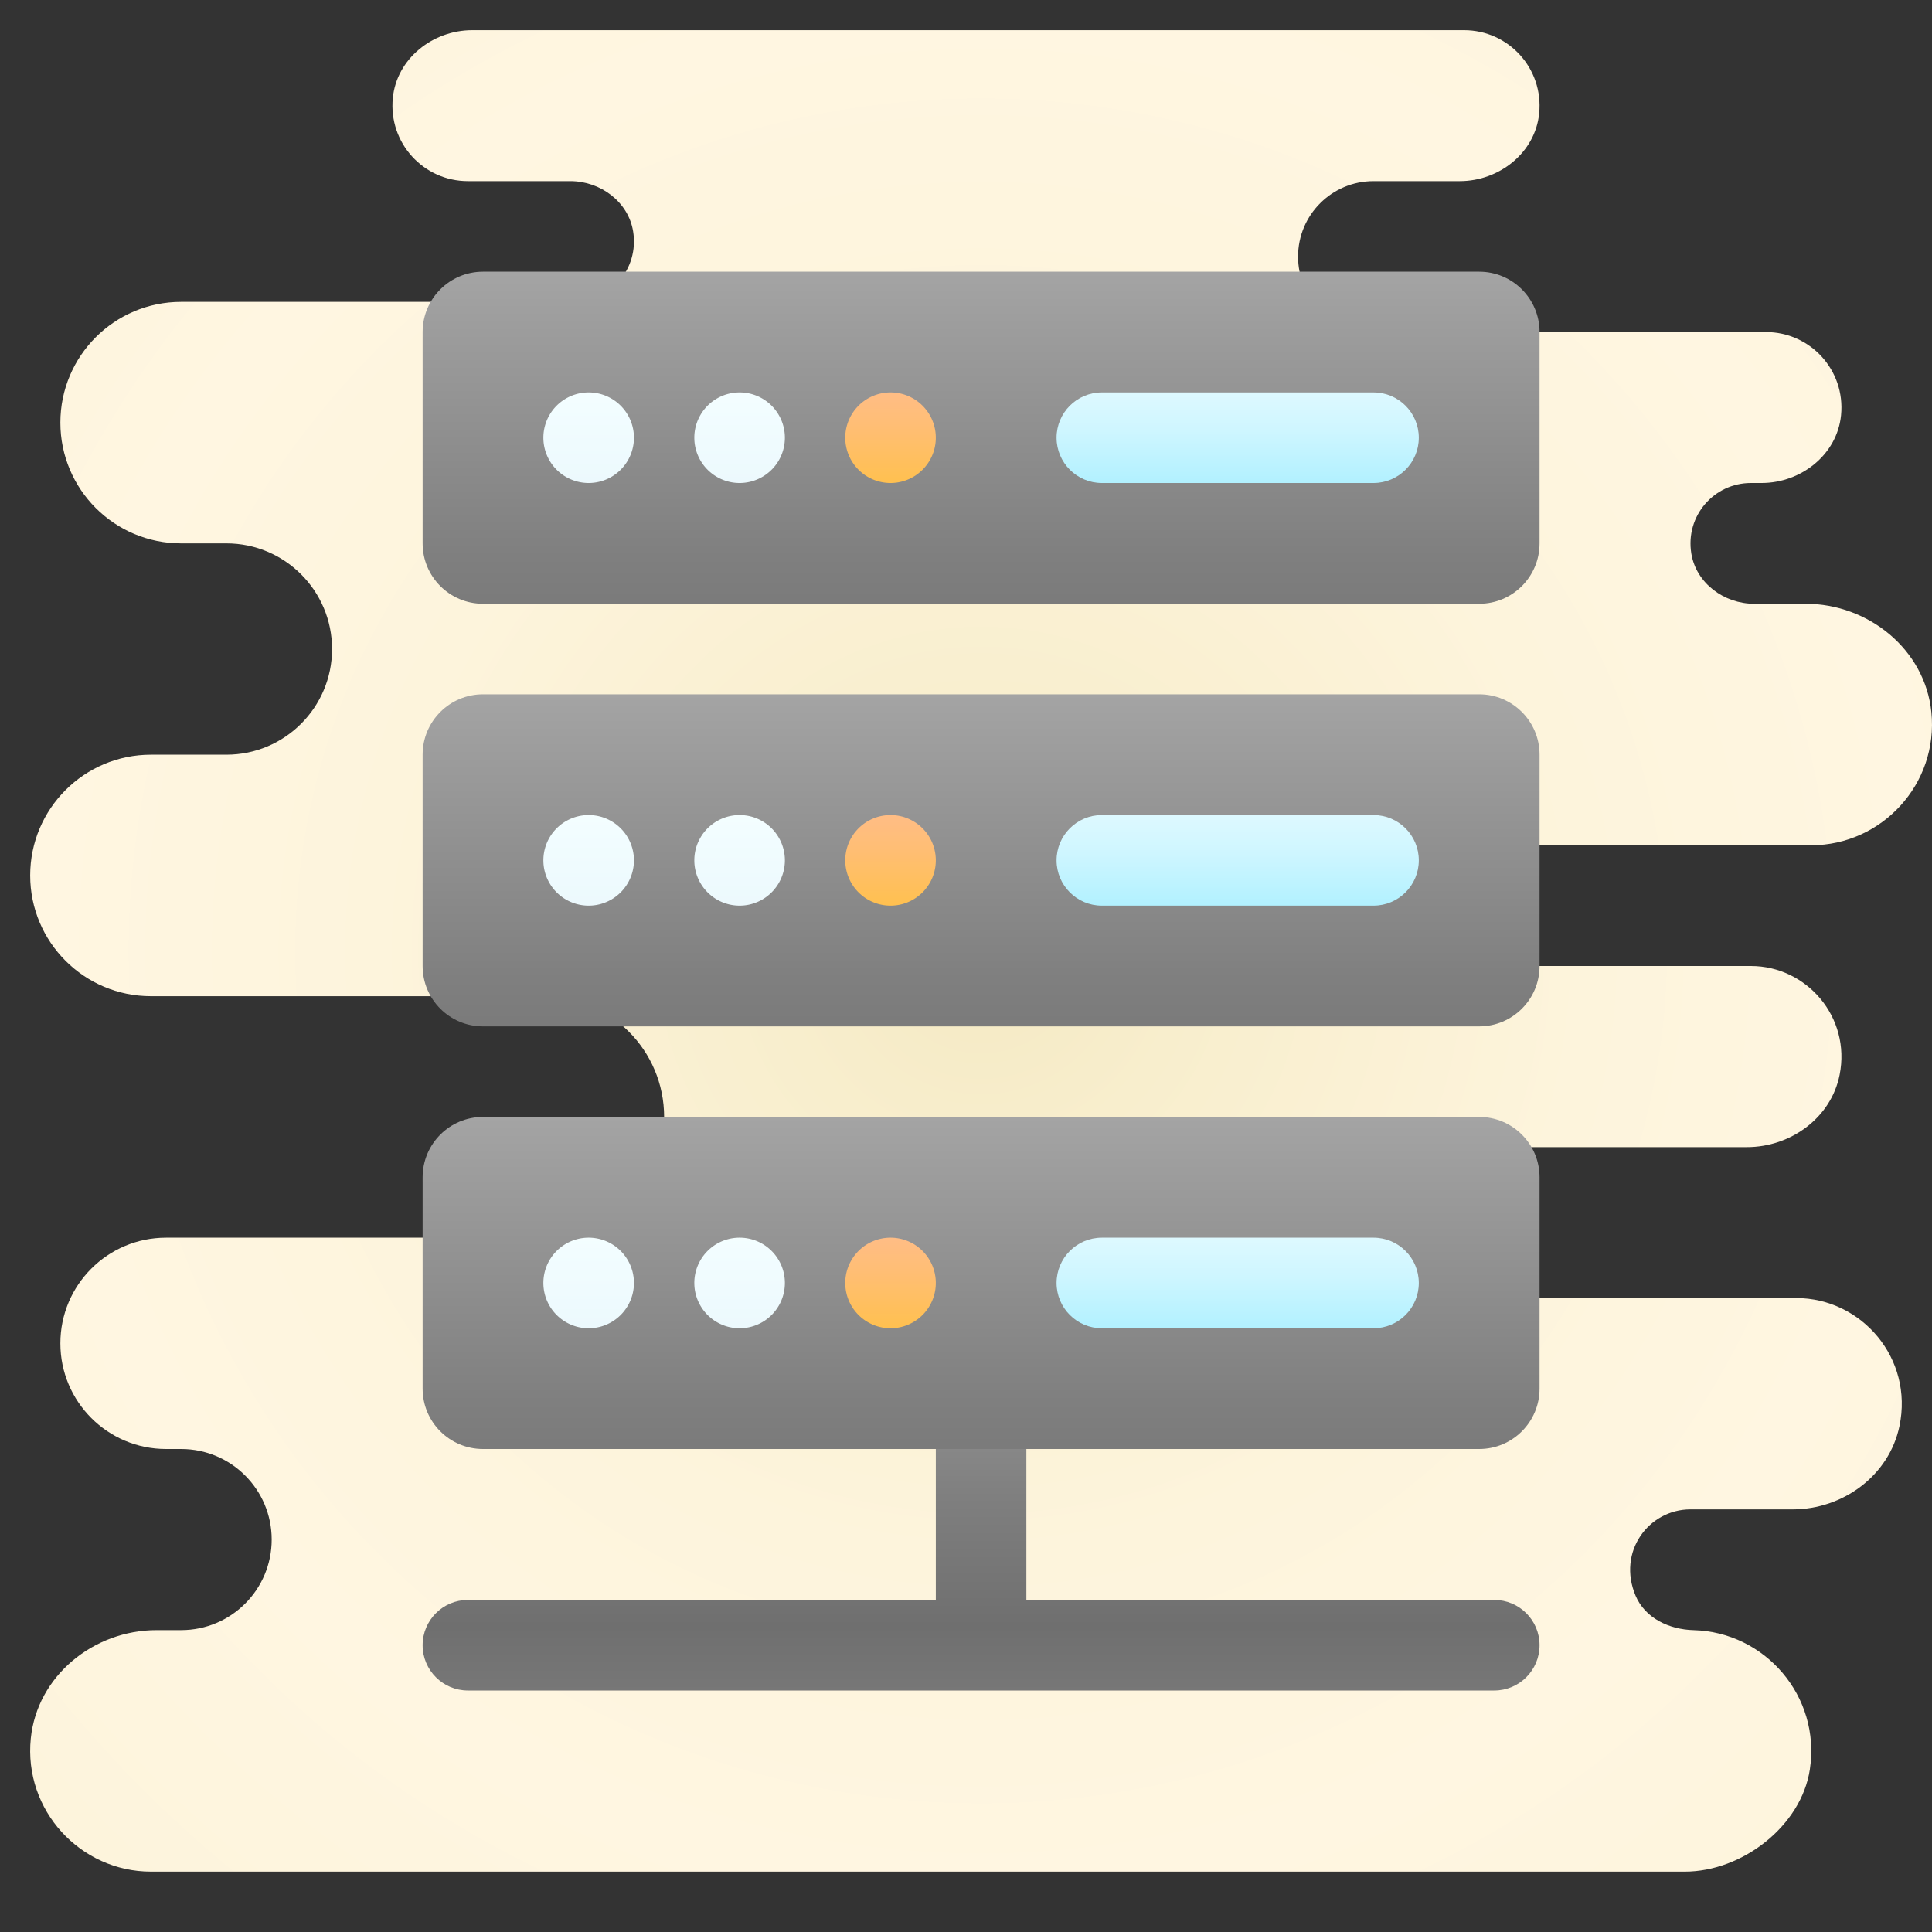 <svg xmlns="http://www.w3.org/2000/svg" viewBox="0 0 64 64"><rect x="0" y="0" width="64" height="64" fill="#333333" stroke="none"/><radialGradient id="1RjC1FQhhW~s7Uj7MQvV_a" cx="32.5" cy="31.5" r="31.004" gradientUnits="userSpaceOnUse" spreadMethod="reflect"><stop offset="0" stop-color="#f4e9c3"/><stop offset=".219" stop-color="#f8eecd"/><stop offset=".644" stop-color="#fdf4dc"/><stop offset="1" stop-color="#fff6e1"/></radialGradient><path fill="url(#1RjC1FQhhW~s7Uj7MQvV_a)" d="M6,54l-0.812,0c-2.086,0-3.958,1.514-4.168,3.59C0.78,59.972,2.665,62,5,62l50.812,0 c1.899,0,3.858-1.507,4.142-3.385c0.369-2.434-1.497-4.554-3.85-4.614c-0.809-0.021-1.608-0.396-1.923-1.141 C53.564,51.401,54.618,50,56,50l3.385,0c1.67,0,3.195-1.122,3.537-2.757C63.392,44.998,61.668,43,59.5,43l-9.357,0 c-1.308,0-2.499-0.941-2.63-2.242C47.363,39.261,48.534,38,50,38l7.869,0c1.451,0,2.789-0.972,3.071-2.395 C61.319,33.693,59.848,32,58,32H42v-4h18c2.335,0,4.22-2.028,3.979-4.41c-0.21-2.075-2.082-3.59-4.168-3.59l-1.704,0 c-0.996,0-1.92-0.681-2.08-1.664C55.824,17.083,56.785,16,58,16l0.357,0c1.308,0,2.5-0.941,2.63-2.242 C61.137,12.261,59.966,11,58.5,11h-13C44.119,11,43,9.881,43,8.5v0C43,7.119,44.119,6,45.5,6l2.857,0 c1.308,0,2.499-0.941,2.63-2.242C51.137,2.261,49.966,1,48.5,1L15.643,1c-1.308,0-2.5,0.941-2.63,2.242 C12.863,4.739,14.034,6,15.5,6l3.393,0c0.996,0,1.92,0.681,2.08,1.664C21.176,8.917,20.215,10,19,10L6,10c-2.209,0-4,1.791-4,4v0 c0,2.209,1.791,4,4,4l1.5,0c1.933,0,3.5,1.567,3.5,3.5v0c0,1.933-1.567,3.5-3.5,3.5H5c-2.209,0-4,1.791-4,4v0c0,2.209,1.791,4,4,4 h13c2.209,0,4,1.791,4,4v0c0,2.209-1.791,4-4,4H5.5C3.567,41,2,42.567,2,44.5v0C2,46.433,3.567,48,5.5,48L6,48c1.657,0,3,1.343,3,3 v0C9,52.657,7.657,54,6,54z"/><linearGradient id="1RjC1FQhhW~s7Uj7MQvV_b" x1="32.5" x2="32.5" y1="42.267" y2="53.87" gradientUnits="userSpaceOnUse" spreadMethod="reflect"><stop offset="0" stop-color="#a4a4a4"/><stop offset=".63" stop-color="#7f7f7f"/><stop offset="1" stop-color="#6f6f6f"/><stop offset="1" stop-color="#6f6f6f"/></linearGradient><path fill="url(#1RjC1FQhhW~s7Uj7MQvV_b)" d="M49.5,53H34v-5h-3v5H15.5c-0.828,0-1.5,0.672-1.5,1.5s0.672,1.5,1.5,1.5h34 c0.828,0,1.5-0.672,1.5-1.5S50.328,53,49.5,53z"/><linearGradient id="1RjC1FQhhW~s7Uj7MQvV_c" x1="32.5" x2="32.5" y1="37" y2="51.995" gradientUnits="userSpaceOnUse" spreadMethod="reflect"><stop offset="0" stop-color="#a4a4a4"/><stop offset=".63" stop-color="#7f7f7f"/><stop offset="1" stop-color="#6f6f6f"/></linearGradient><path fill="url(#1RjC1FQhhW~s7Uj7MQvV_c)" d="M49,48H16c-1.105,0-2-0.895-2-2v-7c0-1.105,0.895-2,2-2h33c1.105,0,2,0.895,2,2v7 C51,47.105,50.105,48,49,48z"/><linearGradient id="1RjC1FQhhW~s7Uj7MQvV_d" x1="41" x2="41" y1="40.943" y2="45.439" gradientUnits="userSpaceOnUse" spreadMethod="reflect"><stop offset="0" stop-color="#def9ff"/><stop offset=".282" stop-color="#cff6ff"/><stop offset=".823" stop-color="#a7efff"/><stop offset="1" stop-color="#99ecff"/></linearGradient><path fill="url(#1RjC1FQhhW~s7Uj7MQvV_d)" d="M45.5,44h-9c-0.828,0-1.5-0.672-1.5-1.5l0,0c0-0.828,0.672-1.5,1.5-1.5h9 c0.828,0,1.5,0.672,1.5,1.5l0,0C47,43.328,46.328,44,45.5,44z"/><linearGradient id="1RjC1FQhhW~s7Uj7MQvV_e" x1="29.5" x2="29.5" y1="44" y2="41" gradientUnits="userSpaceOnUse" spreadMethod="reflect"><stop offset="0" stop-color="#ffc050"/><stop offset=".004" stop-color="#ffc050"/><stop offset=".641" stop-color="#ffbe75"/><stop offset="1" stop-color="#ffbd85"/><stop offset="1" stop-color="#ffbd85"/></linearGradient><path fill="url(#1RjC1FQhhW~s7Uj7MQvV_e)" d="M29.5 41A1.5 1.5 0 1 0 29.5 44A1.5 1.5 0 1 0 29.5 41Z"/><linearGradient id="1RjC1FQhhW~s7Uj7MQvV_f" x1="24.5" x2="24.5" y1="44" y2="41" gradientUnits="userSpaceOnUse" spreadMethod="reflect"><stop offset="0" stop-color="#ecf9fd"/><stop offset=".848" stop-color="#f2fdff"/><stop offset="1" stop-color="#f4feff"/></linearGradient><path fill="url(#1RjC1FQhhW~s7Uj7MQvV_f)" d="M24.5 41A1.5 1.5 0 1 0 24.5 44A1.5 1.5 0 1 0 24.5 41Z"/><linearGradient id="1RjC1FQhhW~s7Uj7MQvV_g" x1="19.5" x2="19.5" y1="44" y2="41" gradientUnits="userSpaceOnUse" spreadMethod="reflect"><stop offset="0" stop-color="#ecf9fd"/><stop offset=".848" stop-color="#f2fdff"/><stop offset="1" stop-color="#f4feff"/></linearGradient><path fill="url(#1RjC1FQhhW~s7Uj7MQvV_g)" d="M19.5 41A1.5 1.5 0 1 0 19.5 44A1.5 1.5 0 1 0 19.5 41Z"/><linearGradient id="1RjC1FQhhW~s7Uj7MQvV_h" x1="32.5" x2="32.5" y1="23" y2="37.995" gradientUnits="userSpaceOnUse" spreadMethod="reflect"><stop offset="0" stop-color="#a4a4a4"/><stop offset=".63" stop-color="#7f7f7f"/><stop offset="1" stop-color="#6f6f6f"/></linearGradient><path fill="url(#1RjC1FQhhW~s7Uj7MQvV_h)" d="M49,34H16c-1.105,0-2-0.895-2-2v-7c0-1.105,0.895-2,2-2h33c1.105,0,2,0.895,2,2v7 C51,33.105,50.105,34,49,34z"/><linearGradient id="1RjC1FQhhW~s7Uj7MQvV_i" x1="41" x2="41" y1="26.943" y2="31.439" gradientUnits="userSpaceOnUse" spreadMethod="reflect"><stop offset="0" stop-color="#def9ff"/><stop offset=".282" stop-color="#cff6ff"/><stop offset=".823" stop-color="#a7efff"/><stop offset="1" stop-color="#99ecff"/></linearGradient><path fill="url(#1RjC1FQhhW~s7Uj7MQvV_i)" d="M45.5,30h-9c-0.828,0-1.5-0.672-1.5-1.5v0c0-0.828,0.672-1.5,1.5-1.5h9 c0.828,0,1.5,0.672,1.5,1.5v0C47,29.328,46.328,30,45.5,30z"/><linearGradient id="1RjC1FQhhW~s7Uj7MQvV_j" x1="29.5" x2="29.5" y1="30" y2="27" gradientUnits="userSpaceOnUse" spreadMethod="reflect"><stop offset="0" stop-color="#ffc050"/><stop offset=".004" stop-color="#ffc050"/><stop offset=".641" stop-color="#ffbe75"/><stop offset="1" stop-color="#ffbd85"/><stop offset="1" stop-color="#ffbd85"/></linearGradient><path fill="url(#1RjC1FQhhW~s7Uj7MQvV_j)" d="M29.5 27A1.5 1.5 0 1 0 29.5 30A1.5 1.5 0 1 0 29.5 27Z"/><linearGradient id="1RjC1FQhhW~s7Uj7MQvV_k" x1="24.5" x2="24.5" y1="30" y2="27" gradientUnits="userSpaceOnUse" spreadMethod="reflect"><stop offset="0" stop-color="#ecf9fd"/><stop offset=".848" stop-color="#f2fdff"/><stop offset="1" stop-color="#f4feff"/></linearGradient><path fill="url(#1RjC1FQhhW~s7Uj7MQvV_k)" d="M24.5 27A1.5 1.5 0 1 0 24.5 30A1.5 1.5 0 1 0 24.5 27Z"/><linearGradient id="1RjC1FQhhW~s7Uj7MQvV_l" x1="19.5" x2="19.5" y1="30" y2="27" gradientUnits="userSpaceOnUse" spreadMethod="reflect"><stop offset="0" stop-color="#ecf9fd"/><stop offset=".848" stop-color="#f2fdff"/><stop offset="1" stop-color="#f4feff"/></linearGradient><path fill="url(#1RjC1FQhhW~s7Uj7MQvV_l)" d="M19.5 27A1.5 1.5 0 1 0 19.5 30A1.5 1.5 0 1 0 19.5 27Z"/><linearGradient id="1RjC1FQhhW~s7Uj7MQvV_m" x1="32.5" x2="32.5" y1="9" y2="23.995" gradientUnits="userSpaceOnUse" spreadMethod="reflect"><stop offset="0" stop-color="#a4a4a4"/><stop offset=".63" stop-color="#7f7f7f"/><stop offset="1" stop-color="#6f6f6f"/></linearGradient><path fill="url(#1RjC1FQhhW~s7Uj7MQvV_m)" d="M49,20H16c-1.105,0-2-0.895-2-2v-7c0-1.105,0.895-2,2-2h33c1.105,0,2,0.895,2,2v7 C51,19.105,50.105,20,49,20z"/><linearGradient id="1RjC1FQhhW~s7Uj7MQvV_n" x1="41" x2="41" y1="12.943" y2="17.439" gradientUnits="userSpaceOnUse" spreadMethod="reflect"><stop offset="0" stop-color="#def9ff"/><stop offset=".282" stop-color="#cff6ff"/><stop offset=".823" stop-color="#a7efff"/><stop offset="1" stop-color="#99ecff"/></linearGradient><path fill="url(#1RjC1FQhhW~s7Uj7MQvV_n)" d="M45.5,16h-9c-0.828,0-1.5-0.672-1.5-1.5v0c0-0.828,0.672-1.5,1.5-1.5h9 c0.828,0,1.5,0.672,1.5,1.5v0C47,15.328,46.328,16,45.5,16z"/><linearGradient id="1RjC1FQhhW~s7Uj7MQvV_o" x1="29.5" x2="29.5" y1="16" y2="13" gradientUnits="userSpaceOnUse" spreadMethod="reflect"><stop offset="0" stop-color="#ffc050"/><stop offset=".004" stop-color="#ffc050"/><stop offset=".641" stop-color="#ffbe75"/><stop offset="1" stop-color="#ffbd85"/><stop offset="1" stop-color="#ffbd85"/></linearGradient><path fill="url(#1RjC1FQhhW~s7Uj7MQvV_o)" d="M29.5 13A1.5 1.5 0 1 0 29.5 16A1.5 1.5 0 1 0 29.5 13Z"/><linearGradient id="1RjC1FQhhW~s7Uj7MQvV_p" x1="24.5" x2="24.5" y1="16" y2="13" gradientUnits="userSpaceOnUse" spreadMethod="reflect"><stop offset="0" stop-color="#ecf9fd"/><stop offset=".848" stop-color="#f2fdff"/><stop offset="1" stop-color="#f4feff"/></linearGradient><path fill="url(#1RjC1FQhhW~s7Uj7MQvV_p)" d="M24.5 13A1.5 1.5 0 1 0 24.5 16A1.5 1.5 0 1 0 24.5 13Z"/><linearGradient id="1RjC1FQhhW~s7Uj7MQvV_q" x1="19.5" x2="19.5" y1="16" y2="13" gradientUnits="userSpaceOnUse" spreadMethod="reflect"><stop offset="0" stop-color="#ecf9fd"/><stop offset=".848" stop-color="#f2fdff"/><stop offset="1" stop-color="#f4feff"/></linearGradient><path fill="url(#1RjC1FQhhW~s7Uj7MQvV_q)" d="M19.5 13A1.5 1.5 0 1 0 19.5 16A1.5 1.5 0 1 0 19.5 13Z"/></svg>